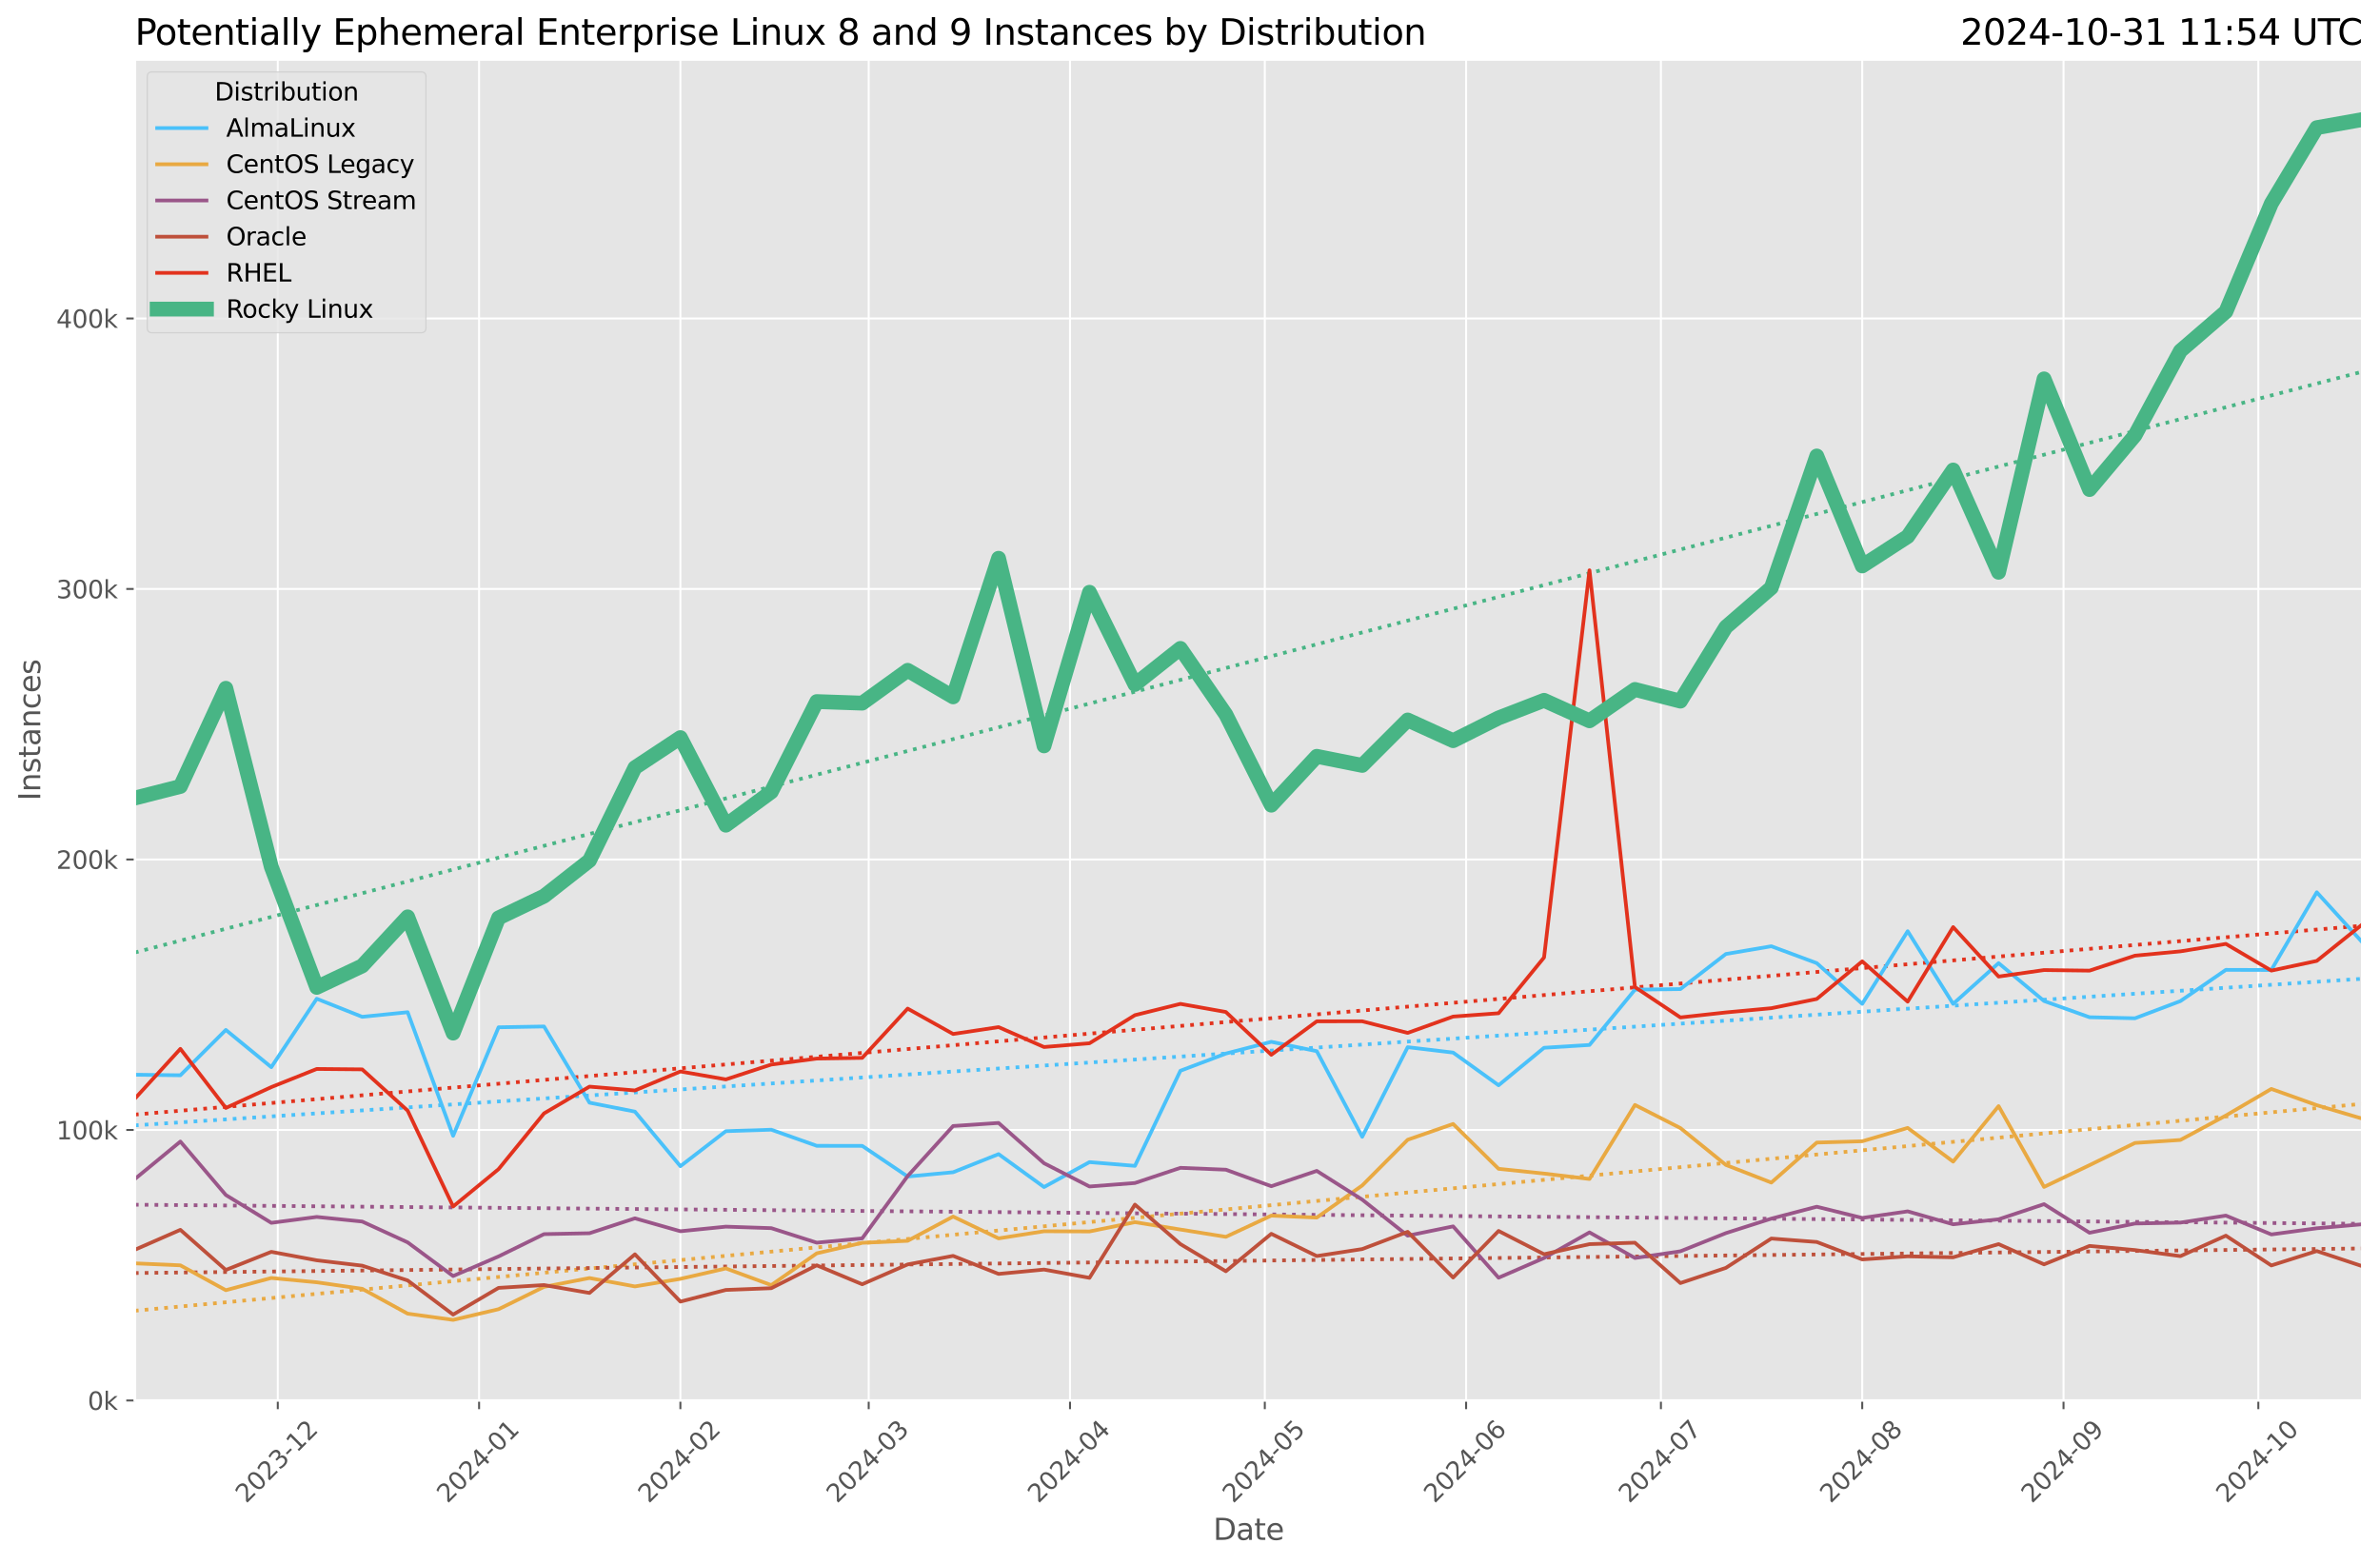 <?xml version="1.0" encoding="utf-8" standalone="no"?>
<!DOCTYPE svg PUBLIC "-//W3C//DTD SVG 1.1//EN"
  "http://www.w3.org/Graphics/SVG/1.1/DTD/svg11.dtd">
<svg xmlns:xlink="http://www.w3.org/1999/xlink" width="964.736pt" height="633.944pt" viewBox="0 0 964.736 633.944" xmlns="http://www.w3.org/2000/svg" version="1.1">
 <defs>
  <style type="text/css">*{stroke-linejoin: round; stroke-linecap: butt}</style>
 </defs>
 <g id="figure_1">
  <g id="patch_1">
   <path d="M 0 633.944 
L 964.736 633.944 
L 964.736 0 
L 0 0 
z
" style="fill: #ffffff"/>
  </g>
  <g id="axes_1">
   <g id="patch_2">
    <path d="M 54.692 567.742 
L 957.536 567.742 
L 957.536 24.142 
L 54.692 24.142 
z
" style="fill: #e5e5e5"/>
   </g>
   <g id="matplotlib.axis_1">
    <g id="xtick_1">
     <g id="line2d_1">
      <path d="M 112.6 567.742 
L 112.6 24.142 
" clip-path="url(#p1aff0ac4f8)" style="fill: none; stroke: #ffffff; stroke-width: 0.8; stroke-linecap: square"/>
     </g>
     <g id="line2d_2">
      <defs>
       <path id="ma8a6c0fd4e" d="M 0 0 
L 0 3.5 
" style="stroke: #555555; stroke-width: 0.8"/>
      </defs>
      <g>
       <use xlink:href="#ma8a6c0fd4e" x="112.6" y="567.742" style="fill: #555555; stroke: #555555; stroke-width: 0.8"/>
      </g>
     </g>
     <g id="text_1">
      <!-- 2023-12 -->
      <g style="fill: #555555" transform="translate(99.779 609.66)rotate(-45)scale(0.1 -0.1)">
       <defs>
        <path id="DejaVuSans-32" d="M 1228 531 
L 3431 531 
L 3431 0 
L 469 0 
L 469 531 
Q 828 903 1448 1529 
Q 2069 2156 2228 2338 
Q 2531 2678 2651 2914 
Q 2772 3150 2772 3378 
Q 2772 3750 2511 3984 
Q 2250 4219 1831 4219 
Q 1534 4219 1204 4116 
Q 875 4013 500 3803 
L 500 4441 
Q 881 4594 1212 4672 
Q 1544 4750 1819 4750 
Q 2544 4750 2975 4387 
Q 3406 4025 3406 3419 
Q 3406 3131 3298 2873 
Q 3191 2616 2906 2266 
Q 2828 2175 2409 1742 
Q 1991 1309 1228 531 
z
" transform="scale(0.016)"/>
        <path id="DejaVuSans-30" d="M 2034 4250 
Q 1547 4250 1301 3770 
Q 1056 3291 1056 2328 
Q 1056 1369 1301 889 
Q 1547 409 2034 409 
Q 2525 409 2770 889 
Q 3016 1369 3016 2328 
Q 3016 3291 2770 3770 
Q 2525 4250 2034 4250 
z
M 2034 4750 
Q 2819 4750 3233 4129 
Q 3647 3509 3647 2328 
Q 3647 1150 3233 529 
Q 2819 -91 2034 -91 
Q 1250 -91 836 529 
Q 422 1150 422 2328 
Q 422 3509 836 4129 
Q 1250 4750 2034 4750 
z
" transform="scale(0.016)"/>
        <path id="DejaVuSans-33" d="M 2597 2516 
Q 3050 2419 3304 2112 
Q 3559 1806 3559 1356 
Q 3559 666 3084 287 
Q 2609 -91 1734 -91 
Q 1441 -91 1130 -33 
Q 819 25 488 141 
L 488 750 
Q 750 597 1062 519 
Q 1375 441 1716 441 
Q 2309 441 2620 675 
Q 2931 909 2931 1356 
Q 2931 1769 2642 2001 
Q 2353 2234 1838 2234 
L 1294 2234 
L 1294 2753 
L 1863 2753 
Q 2328 2753 2575 2939 
Q 2822 3125 2822 3475 
Q 2822 3834 2567 4026 
Q 2313 4219 1838 4219 
Q 1578 4219 1281 4162 
Q 984 4106 628 3988 
L 628 4550 
Q 988 4650 1302 4700 
Q 1616 4750 1894 4750 
Q 2613 4750 3031 4423 
Q 3450 4097 3450 3541 
Q 3450 3153 3228 2886 
Q 3006 2619 2597 2516 
z
" transform="scale(0.016)"/>
        <path id="DejaVuSans-2d" d="M 313 2009 
L 1997 2009 
L 1997 1497 
L 313 1497 
L 313 2009 
z
" transform="scale(0.016)"/>
        <path id="DejaVuSans-31" d="M 794 531 
L 1825 531 
L 1825 4091 
L 703 3866 
L 703 4441 
L 1819 4666 
L 2450 4666 
L 2450 531 
L 3481 531 
L 3481 0 
L 794 0 
L 794 531 
z
" transform="scale(0.016)"/>
       </defs>
       <use xlink:href="#DejaVuSans-32"/>
       <use xlink:href="#DejaVuSans-30" x="63.623"/>
       <use xlink:href="#DejaVuSans-32" x="127.246"/>
       <use xlink:href="#DejaVuSans-33" x="190.869"/>
       <use xlink:href="#DejaVuSans-2d" x="254.492"/>
       <use xlink:href="#DejaVuSans-31" x="290.576"/>
       <use xlink:href="#DejaVuSans-32" x="354.199"/>
      </g>
     </g>
    </g>
    <g id="xtick_2">
     <g id="line2d_3">
      <path d="M 194.198 567.742 
L 194.198 24.142 
" clip-path="url(#p1aff0ac4f8)" style="fill: none; stroke: #ffffff; stroke-width: 0.8; stroke-linecap: square"/>
     </g>
     <g id="line2d_4">
      <g>
       <use xlink:href="#ma8a6c0fd4e" x="194.198" y="567.742" style="fill: #555555; stroke: #555555; stroke-width: 0.8"/>
      </g>
     </g>
     <g id="text_2">
      <!-- 2024-01 -->
      <g style="fill: #555555" transform="translate(181.377 609.66)rotate(-45)scale(0.1 -0.1)">
       <defs>
        <path id="DejaVuSans-34" d="M 2419 4116 
L 825 1625 
L 2419 1625 
L 2419 4116 
z
M 2253 4666 
L 3047 4666 
L 3047 1625 
L 3713 1625 
L 3713 1100 
L 3047 1100 
L 3047 0 
L 2419 0 
L 2419 1100 
L 313 1100 
L 313 1709 
L 2253 4666 
z
" transform="scale(0.016)"/>
       </defs>
       <use xlink:href="#DejaVuSans-32"/>
       <use xlink:href="#DejaVuSans-30" x="63.623"/>
       <use xlink:href="#DejaVuSans-32" x="127.246"/>
       <use xlink:href="#DejaVuSans-34" x="190.869"/>
       <use xlink:href="#DejaVuSans-2d" x="254.492"/>
       <use xlink:href="#DejaVuSans-30" x="290.576"/>
       <use xlink:href="#DejaVuSans-31" x="354.199"/>
      </g>
     </g>
    </g>
    <g id="xtick_3">
     <g id="line2d_5">
      <path d="M 275.797 567.742 
L 275.797 24.142 
" clip-path="url(#p1aff0ac4f8)" style="fill: none; stroke: #ffffff; stroke-width: 0.8; stroke-linecap: square"/>
     </g>
     <g id="line2d_6">
      <g>
       <use xlink:href="#ma8a6c0fd4e" x="275.797" y="567.742" style="fill: #555555; stroke: #555555; stroke-width: 0.8"/>
      </g>
     </g>
     <g id="text_3">
      <!-- 2024-02 -->
      <g style="fill: #555555" transform="translate(262.975 609.66)rotate(-45)scale(0.1 -0.1)">
       <use xlink:href="#DejaVuSans-32"/>
       <use xlink:href="#DejaVuSans-30" x="63.623"/>
       <use xlink:href="#DejaVuSans-32" x="127.246"/>
       <use xlink:href="#DejaVuSans-34" x="190.869"/>
       <use xlink:href="#DejaVuSans-2d" x="254.492"/>
       <use xlink:href="#DejaVuSans-30" x="290.576"/>
       <use xlink:href="#DejaVuSans-32" x="354.199"/>
      </g>
     </g>
    </g>
    <g id="xtick_4">
     <g id="line2d_7">
      <path d="M 352.13 567.742 
L 352.13 24.142 
" clip-path="url(#p1aff0ac4f8)" style="fill: none; stroke: #ffffff; stroke-width: 0.8; stroke-linecap: square"/>
     </g>
     <g id="line2d_8">
      <g>
       <use xlink:href="#ma8a6c0fd4e" x="352.13" y="567.742" style="fill: #555555; stroke: #555555; stroke-width: 0.8"/>
      </g>
     </g>
     <g id="text_4">
      <!-- 2024-03 -->
      <g style="fill: #555555" transform="translate(339.309 609.66)rotate(-45)scale(0.1 -0.1)">
       <use xlink:href="#DejaVuSans-32"/>
       <use xlink:href="#DejaVuSans-30" x="63.623"/>
       <use xlink:href="#DejaVuSans-32" x="127.246"/>
       <use xlink:href="#DejaVuSans-34" x="190.869"/>
       <use xlink:href="#DejaVuSans-2d" x="254.492"/>
       <use xlink:href="#DejaVuSans-30" x="290.576"/>
       <use xlink:href="#DejaVuSans-33" x="354.199"/>
      </g>
     </g>
    </g>
    <g id="xtick_5">
     <g id="line2d_9">
      <path d="M 433.728 567.742 
L 433.728 24.142 
" clip-path="url(#p1aff0ac4f8)" style="fill: none; stroke: #ffffff; stroke-width: 0.8; stroke-linecap: square"/>
     </g>
     <g id="line2d_10">
      <g>
       <use xlink:href="#ma8a6c0fd4e" x="433.728" y="567.742" style="fill: #555555; stroke: #555555; stroke-width: 0.8"/>
      </g>
     </g>
     <g id="text_5">
      <!-- 2024-04 -->
      <g style="fill: #555555" transform="translate(420.907 609.66)rotate(-45)scale(0.1 -0.1)">
       <use xlink:href="#DejaVuSans-32"/>
       <use xlink:href="#DejaVuSans-30" x="63.623"/>
       <use xlink:href="#DejaVuSans-32" x="127.246"/>
       <use xlink:href="#DejaVuSans-34" x="190.869"/>
       <use xlink:href="#DejaVuSans-2d" x="254.492"/>
       <use xlink:href="#DejaVuSans-30" x="290.576"/>
       <use xlink:href="#DejaVuSans-34" x="354.199"/>
      </g>
     </g>
    </g>
    <g id="xtick_6">
     <g id="line2d_11">
      <path d="M 512.694 567.742 
L 512.694 24.142 
" clip-path="url(#p1aff0ac4f8)" style="fill: none; stroke: #ffffff; stroke-width: 0.8; stroke-linecap: square"/>
     </g>
     <g id="line2d_12">
      <g>
       <use xlink:href="#ma8a6c0fd4e" x="512.694" y="567.742" style="fill: #555555; stroke: #555555; stroke-width: 0.8"/>
      </g>
     </g>
     <g id="text_6">
      <!-- 2024-05 -->
      <g style="fill: #555555" transform="translate(499.873 609.66)rotate(-45)scale(0.1 -0.1)">
       <defs>
        <path id="DejaVuSans-35" d="M 691 4666 
L 3169 4666 
L 3169 4134 
L 1269 4134 
L 1269 2991 
Q 1406 3038 1543 3061 
Q 1681 3084 1819 3084 
Q 2600 3084 3056 2656 
Q 3513 2228 3513 1497 
Q 3513 744 3044 326 
Q 2575 -91 1722 -91 
Q 1428 -91 1123 -41 
Q 819 9 494 109 
L 494 744 
Q 775 591 1075 516 
Q 1375 441 1709 441 
Q 2250 441 2565 725 
Q 2881 1009 2881 1497 
Q 2881 1984 2565 2268 
Q 2250 2553 1709 2553 
Q 1456 2553 1204 2497 
Q 953 2441 691 2322 
L 691 4666 
z
" transform="scale(0.016)"/>
       </defs>
       <use xlink:href="#DejaVuSans-32"/>
       <use xlink:href="#DejaVuSans-30" x="63.623"/>
       <use xlink:href="#DejaVuSans-32" x="127.246"/>
       <use xlink:href="#DejaVuSans-34" x="190.869"/>
       <use xlink:href="#DejaVuSans-2d" x="254.492"/>
       <use xlink:href="#DejaVuSans-30" x="290.576"/>
       <use xlink:href="#DejaVuSans-35" x="354.199"/>
      </g>
     </g>
    </g>
    <g id="xtick_7">
     <g id="line2d_13">
      <path d="M 594.293 567.742 
L 594.293 24.142 
" clip-path="url(#p1aff0ac4f8)" style="fill: none; stroke: #ffffff; stroke-width: 0.8; stroke-linecap: square"/>
     </g>
     <g id="line2d_14">
      <g>
       <use xlink:href="#ma8a6c0fd4e" x="594.293" y="567.742" style="fill: #555555; stroke: #555555; stroke-width: 0.8"/>
      </g>
     </g>
     <g id="text_7">
      <!-- 2024-06 -->
      <g style="fill: #555555" transform="translate(581.471 609.66)rotate(-45)scale(0.1 -0.1)">
       <defs>
        <path id="DejaVuSans-36" d="M 2113 2584 
Q 1688 2584 1439 2293 
Q 1191 2003 1191 1497 
Q 1191 994 1439 701 
Q 1688 409 2113 409 
Q 2538 409 2786 701 
Q 3034 994 3034 1497 
Q 3034 2003 2786 2293 
Q 2538 2584 2113 2584 
z
M 3366 4563 
L 3366 3988 
Q 3128 4100 2886 4159 
Q 2644 4219 2406 4219 
Q 1781 4219 1451 3797 
Q 1122 3375 1075 2522 
Q 1259 2794 1537 2939 
Q 1816 3084 2150 3084 
Q 2853 3084 3261 2657 
Q 3669 2231 3669 1497 
Q 3669 778 3244 343 
Q 2819 -91 2113 -91 
Q 1303 -91 875 529 
Q 447 1150 447 2328 
Q 447 3434 972 4092 
Q 1497 4750 2381 4750 
Q 2619 4750 2861 4703 
Q 3103 4656 3366 4563 
z
" transform="scale(0.016)"/>
       </defs>
       <use xlink:href="#DejaVuSans-32"/>
       <use xlink:href="#DejaVuSans-30" x="63.623"/>
       <use xlink:href="#DejaVuSans-32" x="127.246"/>
       <use xlink:href="#DejaVuSans-34" x="190.869"/>
       <use xlink:href="#DejaVuSans-2d" x="254.492"/>
       <use xlink:href="#DejaVuSans-30" x="290.576"/>
       <use xlink:href="#DejaVuSans-36" x="354.199"/>
      </g>
     </g>
    </g>
    <g id="xtick_8">
     <g id="line2d_15">
      <path d="M 673.258 567.742 
L 673.258 24.142 
" clip-path="url(#p1aff0ac4f8)" style="fill: none; stroke: #ffffff; stroke-width: 0.8; stroke-linecap: square"/>
     </g>
     <g id="line2d_16">
      <g>
       <use xlink:href="#ma8a6c0fd4e" x="673.258" y="567.742" style="fill: #555555; stroke: #555555; stroke-width: 0.8"/>
      </g>
     </g>
     <g id="text_8">
      <!-- 2024-07 -->
      <g style="fill: #555555" transform="translate(660.437 609.66)rotate(-45)scale(0.1 -0.1)">
       <defs>
        <path id="DejaVuSans-37" d="M 525 4666 
L 3525 4666 
L 3525 4397 
L 1831 0 
L 1172 0 
L 2766 4134 
L 525 4134 
L 525 4666 
z
" transform="scale(0.016)"/>
       </defs>
       <use xlink:href="#DejaVuSans-32"/>
       <use xlink:href="#DejaVuSans-30" x="63.623"/>
       <use xlink:href="#DejaVuSans-32" x="127.246"/>
       <use xlink:href="#DejaVuSans-34" x="190.869"/>
       <use xlink:href="#DejaVuSans-2d" x="254.492"/>
       <use xlink:href="#DejaVuSans-30" x="290.576"/>
       <use xlink:href="#DejaVuSans-37" x="354.199"/>
      </g>
     </g>
    </g>
    <g id="xtick_9">
     <g id="line2d_17">
      <path d="M 754.857 567.742 
L 754.857 24.142 
" clip-path="url(#p1aff0ac4f8)" style="fill: none; stroke: #ffffff; stroke-width: 0.8; stroke-linecap: square"/>
     </g>
     <g id="line2d_18">
      <g>
       <use xlink:href="#ma8a6c0fd4e" x="754.857" y="567.742" style="fill: #555555; stroke: #555555; stroke-width: 0.8"/>
      </g>
     </g>
     <g id="text_9">
      <!-- 2024-08 -->
      <g style="fill: #555555" transform="translate(742.035 609.66)rotate(-45)scale(0.1 -0.1)">
       <defs>
        <path id="DejaVuSans-38" d="M 2034 2216 
Q 1584 2216 1326 1975 
Q 1069 1734 1069 1313 
Q 1069 891 1326 650 
Q 1584 409 2034 409 
Q 2484 409 2743 651 
Q 3003 894 3003 1313 
Q 3003 1734 2745 1975 
Q 2488 2216 2034 2216 
z
M 1403 2484 
Q 997 2584 770 2862 
Q 544 3141 544 3541 
Q 544 4100 942 4425 
Q 1341 4750 2034 4750 
Q 2731 4750 3128 4425 
Q 3525 4100 3525 3541 
Q 3525 3141 3298 2862 
Q 3072 2584 2669 2484 
Q 3125 2378 3379 2068 
Q 3634 1759 3634 1313 
Q 3634 634 3220 271 
Q 2806 -91 2034 -91 
Q 1263 -91 848 271 
Q 434 634 434 1313 
Q 434 1759 690 2068 
Q 947 2378 1403 2484 
z
M 1172 3481 
Q 1172 3119 1398 2916 
Q 1625 2713 2034 2713 
Q 2441 2713 2670 2916 
Q 2900 3119 2900 3481 
Q 2900 3844 2670 4047 
Q 2441 4250 2034 4250 
Q 1625 4250 1398 4047 
Q 1172 3844 1172 3481 
z
" transform="scale(0.016)"/>
       </defs>
       <use xlink:href="#DejaVuSans-32"/>
       <use xlink:href="#DejaVuSans-30" x="63.623"/>
       <use xlink:href="#DejaVuSans-32" x="127.246"/>
       <use xlink:href="#DejaVuSans-34" x="190.869"/>
       <use xlink:href="#DejaVuSans-2d" x="254.492"/>
       <use xlink:href="#DejaVuSans-30" x="290.576"/>
       <use xlink:href="#DejaVuSans-38" x="354.199"/>
      </g>
     </g>
    </g>
    <g id="xtick_10">
     <g id="line2d_19">
      <path d="M 836.455 567.742 
L 836.455 24.142 
" clip-path="url(#p1aff0ac4f8)" style="fill: none; stroke: #ffffff; stroke-width: 0.8; stroke-linecap: square"/>
     </g>
     <g id="line2d_20">
      <g>
       <use xlink:href="#ma8a6c0fd4e" x="836.455" y="567.742" style="fill: #555555; stroke: #555555; stroke-width: 0.8"/>
      </g>
     </g>
     <g id="text_10">
      <!-- 2024-09 -->
      <g style="fill: #555555" transform="translate(823.633 609.66)rotate(-45)scale(0.1 -0.1)">
       <defs>
        <path id="DejaVuSans-39" d="M 703 97 
L 703 672 
Q 941 559 1184 500 
Q 1428 441 1663 441 
Q 2288 441 2617 861 
Q 2947 1281 2994 2138 
Q 2813 1869 2534 1725 
Q 2256 1581 1919 1581 
Q 1219 1581 811 2004 
Q 403 2428 403 3163 
Q 403 3881 828 4315 
Q 1253 4750 1959 4750 
Q 2769 4750 3195 4129 
Q 3622 3509 3622 2328 
Q 3622 1225 3098 567 
Q 2575 -91 1691 -91 
Q 1453 -91 1209 -44 
Q 966 3 703 97 
z
M 1959 2075 
Q 2384 2075 2632 2365 
Q 2881 2656 2881 3163 
Q 2881 3666 2632 3958 
Q 2384 4250 1959 4250 
Q 1534 4250 1286 3958 
Q 1038 3666 1038 3163 
Q 1038 2656 1286 2365 
Q 1534 2075 1959 2075 
z
" transform="scale(0.016)"/>
       </defs>
       <use xlink:href="#DejaVuSans-32"/>
       <use xlink:href="#DejaVuSans-30" x="63.623"/>
       <use xlink:href="#DejaVuSans-32" x="127.246"/>
       <use xlink:href="#DejaVuSans-34" x="190.869"/>
       <use xlink:href="#DejaVuSans-2d" x="254.492"/>
       <use xlink:href="#DejaVuSans-30" x="290.576"/>
       <use xlink:href="#DejaVuSans-39" x="354.199"/>
      </g>
     </g>
    </g>
    <g id="xtick_11">
     <g id="line2d_21">
      <path d="M 915.421 567.742 
L 915.421 24.142 
" clip-path="url(#p1aff0ac4f8)" style="fill: none; stroke: #ffffff; stroke-width: 0.8; stroke-linecap: square"/>
     </g>
     <g id="line2d_22">
      <g>
       <use xlink:href="#ma8a6c0fd4e" x="915.421" y="567.742" style="fill: #555555; stroke: #555555; stroke-width: 0.8"/>
      </g>
     </g>
     <g id="text_11">
      <!-- 2024-10 -->
      <g style="fill: #555555" transform="translate(902.599 609.66)rotate(-45)scale(0.1 -0.1)">
       <use xlink:href="#DejaVuSans-32"/>
       <use xlink:href="#DejaVuSans-30" x="63.623"/>
       <use xlink:href="#DejaVuSans-32" x="127.246"/>
       <use xlink:href="#DejaVuSans-34" x="190.869"/>
       <use xlink:href="#DejaVuSans-2d" x="254.492"/>
       <use xlink:href="#DejaVuSans-31" x="290.576"/>
       <use xlink:href="#DejaVuSans-30" x="354.199"/>
      </g>
     </g>
    </g>
    <g id="text_12">
     <!-- Date -->
     <g style="fill: #555555" transform="translate(491.773 624.248)scale(0.12 -0.12)">
      <defs>
       <path id="DejaVuSans-44" d="M 1259 4147 
L 1259 519 
L 2022 519 
Q 2988 519 3436 956 
Q 3884 1394 3884 2338 
Q 3884 3275 3436 3711 
Q 2988 4147 2022 4147 
L 1259 4147 
z
M 628 4666 
L 1925 4666 
Q 3281 4666 3915 4102 
Q 4550 3538 4550 2338 
Q 4550 1131 3912 565 
Q 3275 0 1925 0 
L 628 0 
L 628 4666 
z
" transform="scale(0.016)"/>
       <path id="DejaVuSans-61" d="M 2194 1759 
Q 1497 1759 1228 1600 
Q 959 1441 959 1056 
Q 959 750 1161 570 
Q 1363 391 1709 391 
Q 2188 391 2477 730 
Q 2766 1069 2766 1631 
L 2766 1759 
L 2194 1759 
z
M 3341 1997 
L 3341 0 
L 2766 0 
L 2766 531 
Q 2569 213 2275 61 
Q 1981 -91 1556 -91 
Q 1019 -91 701 211 
Q 384 513 384 1019 
Q 384 1609 779 1909 
Q 1175 2209 1959 2209 
L 2766 2209 
L 2766 2266 
Q 2766 2663 2505 2880 
Q 2244 3097 1772 3097 
Q 1472 3097 1187 3025 
Q 903 2953 641 2809 
L 641 3341 
Q 956 3463 1253 3523 
Q 1550 3584 1831 3584 
Q 2591 3584 2966 3190 
Q 3341 2797 3341 1997 
z
" transform="scale(0.016)"/>
       <path id="DejaVuSans-74" d="M 1172 4494 
L 1172 3500 
L 2356 3500 
L 2356 3053 
L 1172 3053 
L 1172 1153 
Q 1172 725 1289 603 
Q 1406 481 1766 481 
L 2356 481 
L 2356 0 
L 1766 0 
Q 1100 0 847 248 
Q 594 497 594 1153 
L 594 3053 
L 172 3053 
L 172 3500 
L 594 3500 
L 594 4494 
L 1172 4494 
z
" transform="scale(0.016)"/>
       <path id="DejaVuSans-65" d="M 3597 1894 
L 3597 1613 
L 953 1613 
Q 991 1019 1311 708 
Q 1631 397 2203 397 
Q 2534 397 2845 478 
Q 3156 559 3463 722 
L 3463 178 
Q 3153 47 2828 -22 
Q 2503 -91 2169 -91 
Q 1331 -91 842 396 
Q 353 884 353 1716 
Q 353 2575 817 3079 
Q 1281 3584 2069 3584 
Q 2775 3584 3186 3129 
Q 3597 2675 3597 1894 
z
M 3022 2063 
Q 3016 2534 2758 2815 
Q 2500 3097 2075 3097 
Q 1594 3097 1305 2825 
Q 1016 2553 972 2059 
L 3022 2063 
z
" transform="scale(0.016)"/>
      </defs>
      <use xlink:href="#DejaVuSans-44"/>
      <use xlink:href="#DejaVuSans-61" x="77.002"/>
      <use xlink:href="#DejaVuSans-74" x="138.281"/>
      <use xlink:href="#DejaVuSans-65" x="177.49"/>
     </g>
    </g>
   </g>
   <g id="matplotlib.axis_2">
    <g id="ytick_1">
     <g id="line2d_23">
      <path d="M 54.692 567.742 
L 957.536 567.742 
" clip-path="url(#p1aff0ac4f8)" style="fill: none; stroke: #ffffff; stroke-width: 0.8; stroke-linecap: square"/>
     </g>
     <g id="line2d_24">
      <defs>
       <path id="mda8b1bc4e7" d="M 0 0 
L -3.5 0 
" style="stroke: #555555; stroke-width: 0.8"/>
      </defs>
      <g>
       <use xlink:href="#mda8b1bc4e7" x="54.692" y="567.742" style="fill: #555555; stroke: #555555; stroke-width: 0.8"/>
      </g>
     </g>
     <g id="text_13">
      <!-- 0k -->
      <g style="fill: #555555" transform="translate(35.539 571.541)scale(0.1 -0.1)">
       <defs>
        <path id="DejaVuSans-6b" d="M 581 4863 
L 1159 4863 
L 1159 1991 
L 2875 3500 
L 3609 3500 
L 1753 1863 
L 3688 0 
L 2938 0 
L 1159 1709 
L 1159 0 
L 581 0 
L 581 4863 
z
" transform="scale(0.016)"/>
       </defs>
       <use xlink:href="#DejaVuSans-30"/>
       <use xlink:href="#DejaVuSans-6b" x="63.623"/>
      </g>
     </g>
    </g>
    <g id="ytick_2">
     <g id="line2d_25">
      <path d="M 54.692 458.081 
L 957.536 458.081 
" clip-path="url(#p1aff0ac4f8)" style="fill: none; stroke: #ffffff; stroke-width: 0.8; stroke-linecap: square"/>
     </g>
     <g id="line2d_26">
      <g>
       <use xlink:href="#mda8b1bc4e7" x="54.692" y="458.081" style="fill: #555555; stroke: #555555; stroke-width: 0.8"/>
      </g>
     </g>
     <g id="text_14">
      <!-- 100k -->
      <g style="fill: #555555" transform="translate(22.814 461.88)scale(0.1 -0.1)">
       <use xlink:href="#DejaVuSans-31"/>
       <use xlink:href="#DejaVuSans-30" x="63.623"/>
       <use xlink:href="#DejaVuSans-30" x="127.246"/>
       <use xlink:href="#DejaVuSans-6b" x="190.869"/>
      </g>
     </g>
    </g>
    <g id="ytick_3">
     <g id="line2d_27">
      <path d="M 54.692 348.42 
L 957.536 348.42 
" clip-path="url(#p1aff0ac4f8)" style="fill: none; stroke: #ffffff; stroke-width: 0.8; stroke-linecap: square"/>
     </g>
     <g id="line2d_28">
      <g>
       <use xlink:href="#mda8b1bc4e7" x="54.692" y="348.42" style="fill: #555555; stroke: #555555; stroke-width: 0.8"/>
      </g>
     </g>
     <g id="text_15">
      <!-- 200k -->
      <g style="fill: #555555" transform="translate(22.814 352.219)scale(0.1 -0.1)">
       <use xlink:href="#DejaVuSans-32"/>
       <use xlink:href="#DejaVuSans-30" x="63.623"/>
       <use xlink:href="#DejaVuSans-30" x="127.246"/>
       <use xlink:href="#DejaVuSans-6b" x="190.869"/>
      </g>
     </g>
    </g>
    <g id="ytick_4">
     <g id="line2d_29">
      <path d="M 54.692 238.759 
L 957.536 238.759 
" clip-path="url(#p1aff0ac4f8)" style="fill: none; stroke: #ffffff; stroke-width: 0.8; stroke-linecap: square"/>
     </g>
     <g id="line2d_30">
      <g>
       <use xlink:href="#mda8b1bc4e7" x="54.692" y="238.759" style="fill: #555555; stroke: #555555; stroke-width: 0.8"/>
      </g>
     </g>
     <g id="text_16">
      <!-- 300k -->
      <g style="fill: #555555" transform="translate(22.814 242.559)scale(0.1 -0.1)">
       <use xlink:href="#DejaVuSans-33"/>
       <use xlink:href="#DejaVuSans-30" x="63.623"/>
       <use xlink:href="#DejaVuSans-30" x="127.246"/>
       <use xlink:href="#DejaVuSans-6b" x="190.869"/>
      </g>
     </g>
    </g>
    <g id="ytick_5">
     <g id="line2d_31">
      <path d="M 54.692 129.099 
L 957.536 129.099 
" clip-path="url(#p1aff0ac4f8)" style="fill: none; stroke: #ffffff; stroke-width: 0.8; stroke-linecap: square"/>
     </g>
     <g id="line2d_32">
      <g>
       <use xlink:href="#mda8b1bc4e7" x="54.692" y="129.099" style="fill: #555555; stroke: #555555; stroke-width: 0.8"/>
      </g>
     </g>
     <g id="text_17">
      <!-- 400k -->
      <g style="fill: #555555" transform="translate(22.814 132.898)scale(0.1 -0.1)">
       <use xlink:href="#DejaVuSans-34"/>
       <use xlink:href="#DejaVuSans-30" x="63.623"/>
       <use xlink:href="#DejaVuSans-30" x="127.246"/>
       <use xlink:href="#DejaVuSans-6b" x="190.869"/>
      </g>
     </g>
    </g>
    <g id="text_18">
     <!-- Instances -->
     <g style="fill: #555555" transform="translate(16.318 324.588)rotate(-90)scale(0.12 -0.12)">
      <defs>
       <path id="DejaVuSans-49" d="M 628 4666 
L 1259 4666 
L 1259 0 
L 628 0 
L 628 4666 
z
" transform="scale(0.016)"/>
       <path id="DejaVuSans-6e" d="M 3513 2113 
L 3513 0 
L 2938 0 
L 2938 2094 
Q 2938 2591 2744 2837 
Q 2550 3084 2163 3084 
Q 1697 3084 1428 2787 
Q 1159 2491 1159 1978 
L 1159 0 
L 581 0 
L 581 3500 
L 1159 3500 
L 1159 2956 
Q 1366 3272 1645 3428 
Q 1925 3584 2291 3584 
Q 2894 3584 3203 3211 
Q 3513 2838 3513 2113 
z
" transform="scale(0.016)"/>
       <path id="DejaVuSans-73" d="M 2834 3397 
L 2834 2853 
Q 2591 2978 2328 3040 
Q 2066 3103 1784 3103 
Q 1356 3103 1142 2972 
Q 928 2841 928 2578 
Q 928 2378 1081 2264 
Q 1234 2150 1697 2047 
L 1894 2003 
Q 2506 1872 2764 1633 
Q 3022 1394 3022 966 
Q 3022 478 2636 193 
Q 2250 -91 1575 -91 
Q 1294 -91 989 -36 
Q 684 19 347 128 
L 347 722 
Q 666 556 975 473 
Q 1284 391 1588 391 
Q 1994 391 2212 530 
Q 2431 669 2431 922 
Q 2431 1156 2273 1281 
Q 2116 1406 1581 1522 
L 1381 1569 
Q 847 1681 609 1914 
Q 372 2147 372 2553 
Q 372 3047 722 3315 
Q 1072 3584 1716 3584 
Q 2034 3584 2315 3537 
Q 2597 3491 2834 3397 
z
" transform="scale(0.016)"/>
       <path id="DejaVuSans-63" d="M 3122 3366 
L 3122 2828 
Q 2878 2963 2633 3030 
Q 2388 3097 2138 3097 
Q 1578 3097 1268 2742 
Q 959 2388 959 1747 
Q 959 1106 1268 751 
Q 1578 397 2138 397 
Q 2388 397 2633 464 
Q 2878 531 3122 666 
L 3122 134 
Q 2881 22 2623 -34 
Q 2366 -91 2075 -91 
Q 1284 -91 818 406 
Q 353 903 353 1747 
Q 353 2603 823 3093 
Q 1294 3584 2113 3584 
Q 2378 3584 2631 3529 
Q 2884 3475 3122 3366 
z
" transform="scale(0.016)"/>
      </defs>
      <use xlink:href="#DejaVuSans-49"/>
      <use xlink:href="#DejaVuSans-6e" x="29.492"/>
      <use xlink:href="#DejaVuSans-73" x="92.871"/>
      <use xlink:href="#DejaVuSans-74" x="144.971"/>
      <use xlink:href="#DejaVuSans-61" x="184.18"/>
      <use xlink:href="#DejaVuSans-6e" x="245.459"/>
      <use xlink:href="#DejaVuSans-63" x="308.838"/>
      <use xlink:href="#DejaVuSans-65" x="363.818"/>
      <use xlink:href="#DejaVuSans-73" x="425.342"/>
     </g>
    </g>
   </g>
   <g id="line2d_33">
    <path d="M 54.692 456.202 
L 63.812 455.601 
L 72.931 455.001 
L 82.051 454.401 
L 91.17 453.801 
L 100.29 453.201 
L 109.41 452.601 
L 118.529 452.001 
L 127.649 451.4 
L 136.769 450.8 
L 145.888 450.2 
L 155.008 449.6 
L 164.128 449 
L 173.247 448.4 
L 182.367 447.799 
L 191.486 447.199 
L 200.606 446.599 
L 209.726 445.999 
L 218.845 445.399 
L 227.965 444.799 
L 237.085 444.199 
L 246.204 443.598 
L 255.324 442.998 
L 264.444 442.398 
L 273.563 441.798 
L 282.683 441.198 
L 291.802 440.598 
L 300.922 439.997 
L 310.042 439.397 
L 319.161 438.797 
L 328.281 438.197 
L 337.401 437.597 
L 346.52 436.997 
L 355.64 436.396 
L 364.76 435.796 
L 373.879 435.196 
L 382.999 434.596 
L 392.118 433.996 
L 401.238 433.396 
L 410.358 432.796 
L 419.477 432.195 
L 428.597 431.595 
L 437.717 430.995 
L 446.836 430.395 
L 455.956 429.795 
L 465.076 429.195 
L 474.195 428.594 
L 483.315 427.994 
L 492.434 427.394 
L 501.554 426.794 
L 510.674 426.194 
L 519.793 425.594 
L 528.913 424.993 
L 538.033 424.393 
L 547.152 423.793 
L 556.272 423.193 
L 565.392 422.593 
L 574.511 421.993 
L 583.631 421.393 
L 592.75 420.792 
L 601.87 420.192 
L 610.99 419.592 
L 620.109 418.992 
L 629.229 418.392 
L 638.349 417.792 
L 647.468 417.191 
L 656.588 416.591 
L 665.708 415.991 
L 674.827 415.391 
L 683.947 414.791 
L 693.066 414.191 
L 702.186 413.59 
L 711.306 412.99 
L 720.425 412.39 
L 729.545 411.79 
L 738.665 411.19 
L 747.784 410.59 
L 756.904 409.99 
L 766.024 409.389 
L 775.143 408.789 
L 784.263 408.189 
L 793.382 407.589 
L 802.502 406.989 
L 811.622 406.389 
L 820.741 405.788 
L 829.861 405.188 
L 838.981 404.588 
L 848.1 403.988 
L 857.22 403.388 
L 866.34 402.788 
L 875.459 402.187 
L 884.579 401.587 
L 893.698 400.987 
L 902.818 400.387 
L 911.938 399.787 
L 921.057 399.187 
L 930.177 398.587 
L 939.297 397.986 
L 948.416 397.386 
L 957.536 396.786 
" clip-path="url(#p1aff0ac4f8)" style="fill: none; stroke-dasharray: 1.5,2.475; stroke-dashoffset: 0; stroke: #4ac1fa; stroke-width: 1.5"/>
   </g>
   <g id="line2d_34">
    <path d="M 54.692 531.349 
L 63.812 530.502 
L 72.931 529.655 
L 82.051 528.808 
L 91.17 527.961 
L 100.29 527.114 
L 109.41 526.267 
L 118.529 525.42 
L 127.649 524.573 
L 136.769 523.726 
L 145.888 522.879 
L 155.008 522.031 
L 164.128 521.184 
L 173.247 520.337 
L 182.367 519.49 
L 191.486 518.643 
L 200.606 517.796 
L 209.726 516.949 
L 218.845 516.102 
L 227.965 515.255 
L 237.085 514.408 
L 246.204 513.561 
L 255.324 512.714 
L 264.444 511.867 
L 273.563 511.02 
L 282.683 510.173 
L 291.802 509.326 
L 300.922 508.479 
L 310.042 507.632 
L 319.161 506.785 
L 328.281 505.938 
L 337.401 505.09 
L 346.52 504.243 
L 355.64 503.396 
L 364.76 502.549 
L 373.879 501.702 
L 382.999 500.855 
L 392.118 500.008 
L 401.238 499.161 
L 410.358 498.314 
L 419.477 497.467 
L 428.597 496.62 
L 437.717 495.773 
L 446.836 494.926 
L 455.956 494.079 
L 465.076 493.232 
L 474.195 492.385 
L 483.315 491.538 
L 492.434 490.691 
L 501.554 489.844 
L 510.674 488.997 
L 519.793 488.149 
L 528.913 487.302 
L 538.033 486.455 
L 547.152 485.608 
L 556.272 484.761 
L 565.392 483.914 
L 574.511 483.067 
L 583.631 482.22 
L 592.75 481.373 
L 601.87 480.526 
L 610.99 479.679 
L 620.109 478.832 
L 629.229 477.985 
L 638.349 477.138 
L 647.468 476.291 
L 656.588 475.444 
L 665.708 474.597 
L 674.827 473.75 
L 683.947 472.903 
L 693.066 472.056 
L 702.186 471.208 
L 711.306 470.361 
L 720.425 469.514 
L 729.545 468.667 
L 738.665 467.82 
L 747.784 466.973 
L 756.904 466.126 
L 766.024 465.279 
L 775.143 464.432 
L 784.263 463.585 
L 793.382 462.738 
L 802.502 461.891 
L 811.622 461.044 
L 820.741 460.197 
L 829.861 459.35 
L 838.981 458.503 
L 848.1 457.656 
L 857.22 456.809 
L 866.34 455.962 
L 875.459 455.115 
L 884.579 454.267 
L 893.698 453.42 
L 902.818 452.573 
L 911.938 451.726 
L 921.057 450.879 
L 930.177 450.032 
L 939.297 449.185 
L 948.416 448.338 
L 957.536 447.491 
" clip-path="url(#p1aff0ac4f8)" style="fill: none; stroke-dasharray: 1.5,2.475; stroke-dashoffset: 0; stroke: #e9a942; stroke-width: 1.5"/>
   </g>
   <g id="line2d_35">
    <path d="M 54.692 488.375 
L 63.812 488.453 
L 72.931 488.531 
L 82.051 488.609 
L 91.17 488.687 
L 100.29 488.766 
L 109.41 488.844 
L 118.529 488.922 
L 127.649 489 
L 136.769 489.078 
L 145.888 489.156 
L 155.008 489.235 
L 164.128 489.313 
L 173.247 489.391 
L 182.367 489.469 
L 191.486 489.547 
L 200.606 489.625 
L 209.726 489.704 
L 218.845 489.782 
L 227.965 489.86 
L 237.085 489.938 
L 246.204 490.016 
L 255.324 490.094 
L 264.444 490.172 
L 273.563 490.251 
L 282.683 490.329 
L 291.802 490.407 
L 300.922 490.485 
L 310.042 490.563 
L 319.161 490.641 
L 328.281 490.72 
L 337.401 490.798 
L 346.52 490.876 
L 355.64 490.954 
L 364.76 491.032 
L 373.879 491.11 
L 382.999 491.189 
L 392.118 491.267 
L 401.238 491.345 
L 410.358 491.423 
L 419.477 491.501 
L 428.597 491.579 
L 437.717 491.658 
L 446.836 491.736 
L 455.956 491.814 
L 465.076 491.892 
L 474.195 491.97 
L 483.315 492.048 
L 492.434 492.127 
L 501.554 492.205 
L 510.674 492.283 
L 519.793 492.361 
L 528.913 492.439 
L 538.033 492.517 
L 547.152 492.596 
L 556.272 492.674 
L 565.392 492.752 
L 574.511 492.83 
L 583.631 492.908 
L 592.75 492.986 
L 601.87 493.064 
L 610.99 493.143 
L 620.109 493.221 
L 629.229 493.299 
L 638.349 493.377 
L 647.468 493.455 
L 656.588 493.533 
L 665.708 493.612 
L 674.827 493.69 
L 683.947 493.768 
L 693.066 493.846 
L 702.186 493.924 
L 711.306 494.002 
L 720.425 494.081 
L 729.545 494.159 
L 738.665 494.237 
L 747.784 494.315 
L 756.904 494.393 
L 766.024 494.471 
L 775.143 494.55 
L 784.263 494.628 
L 793.382 494.706 
L 802.502 494.784 
L 811.622 494.862 
L 820.741 494.94 
L 829.861 495.019 
L 838.981 495.097 
L 848.1 495.175 
L 857.22 495.253 
L 866.34 495.331 
L 875.459 495.409 
L 884.579 495.488 
L 893.698 495.566 
L 902.818 495.644 
L 911.938 495.722 
L 921.057 495.8 
L 930.177 495.878 
L 939.297 495.957 
L 948.416 496.035 
L 957.536 496.113 
" clip-path="url(#p1aff0ac4f8)" style="fill: none; stroke-dasharray: 1.5,2.475; stroke-dashoffset: 0; stroke: #9a5689; stroke-width: 1.5"/>
   </g>
   <g id="line2d_36">
    <path d="M 54.692 516.066 
L 63.812 515.965 
L 72.931 515.865 
L 82.051 515.764 
L 91.17 515.663 
L 100.29 515.563 
L 109.41 515.462 
L 118.529 515.362 
L 127.649 515.261 
L 136.769 515.161 
L 145.888 515.06 
L 155.008 514.96 
L 164.128 514.859 
L 173.247 514.759 
L 182.367 514.658 
L 191.486 514.557 
L 200.606 514.457 
L 209.726 514.356 
L 218.845 514.256 
L 227.965 514.155 
L 237.085 514.055 
L 246.204 513.954 
L 255.324 513.854 
L 264.444 513.753 
L 273.563 513.652 
L 282.683 513.552 
L 291.802 513.451 
L 300.922 513.351 
L 310.042 513.25 
L 319.161 513.15 
L 328.281 513.049 
L 337.401 512.949 
L 346.52 512.848 
L 355.64 512.747 
L 364.76 512.647 
L 373.879 512.546 
L 382.999 512.446 
L 392.118 512.345 
L 401.238 512.245 
L 410.358 512.144 
L 419.477 512.044 
L 428.597 511.943 
L 437.717 511.842 
L 446.836 511.742 
L 455.956 511.641 
L 465.076 511.541 
L 474.195 511.44 
L 483.315 511.34 
L 492.434 511.239 
L 501.554 511.139 
L 510.674 511.038 
L 519.793 510.938 
L 528.913 510.837 
L 538.033 510.736 
L 547.152 510.636 
L 556.272 510.535 
L 565.392 510.435 
L 574.511 510.334 
L 583.631 510.234 
L 592.75 510.133 
L 601.87 510.033 
L 610.99 509.932 
L 620.109 509.831 
L 629.229 509.731 
L 638.349 509.63 
L 647.468 509.53 
L 656.588 509.429 
L 665.708 509.329 
L 674.827 509.228 
L 683.947 509.128 
L 693.066 509.027 
L 702.186 508.926 
L 711.306 508.826 
L 720.425 508.725 
L 729.545 508.625 
L 738.665 508.524 
L 747.784 508.424 
L 756.904 508.323 
L 766.024 508.223 
L 775.143 508.122 
L 784.263 508.022 
L 793.382 507.921 
L 802.502 507.82 
L 811.622 507.72 
L 820.741 507.619 
L 829.861 507.519 
L 838.981 507.418 
L 848.1 507.318 
L 857.22 507.217 
L 866.34 507.117 
L 875.459 507.016 
L 884.579 506.915 
L 893.698 506.815 
L 902.818 506.714 
L 911.938 506.614 
L 921.057 506.513 
L 930.177 506.413 
L 939.297 506.312 
L 948.416 506.212 
L 957.536 506.111 
" clip-path="url(#p1aff0ac4f8)" style="fill: none; stroke-dasharray: 1.5,2.475; stroke-dashoffset: 0; stroke: #be503b; stroke-width: 1.5"/>
   </g>
   <g id="line2d_37">
    <path d="M 54.692 451.83 
L 63.812 451.056 
L 72.931 450.283 
L 82.051 449.51 
L 91.17 448.736 
L 100.29 447.963 
L 109.41 447.189 
L 118.529 446.416 
L 127.649 445.643 
L 136.769 444.869 
L 145.888 444.096 
L 155.008 443.323 
L 164.128 442.549 
L 173.247 441.776 
L 182.367 441.003 
L 191.486 440.229 
L 200.606 439.456 
L 209.726 438.682 
L 218.845 437.909 
L 227.965 437.136 
L 237.085 436.362 
L 246.204 435.589 
L 255.324 434.816 
L 264.444 434.042 
L 273.563 433.269 
L 282.683 432.496 
L 291.802 431.722 
L 300.922 430.949 
L 310.042 430.175 
L 319.161 429.402 
L 328.281 428.629 
L 337.401 427.855 
L 346.52 427.082 
L 355.64 426.309 
L 364.76 425.535 
L 373.879 424.762 
L 382.999 423.989 
L 392.118 423.215 
L 401.238 422.442 
L 410.358 421.668 
L 419.477 420.895 
L 428.597 420.122 
L 437.717 419.348 
L 446.836 418.575 
L 455.956 417.802 
L 465.076 417.028 
L 474.195 416.255 
L 483.315 415.482 
L 492.434 414.708 
L 501.554 413.935 
L 510.674 413.161 
L 519.793 412.388 
L 528.913 411.615 
L 538.033 410.841 
L 547.152 410.068 
L 556.272 409.295 
L 565.392 408.521 
L 574.511 407.748 
L 583.631 406.975 
L 592.75 406.201 
L 601.87 405.428 
L 610.99 404.654 
L 620.109 403.881 
L 629.229 403.108 
L 638.349 402.334 
L 647.468 401.561 
L 656.588 400.788 
L 665.708 400.014 
L 674.827 399.241 
L 683.947 398.467 
L 693.066 397.694 
L 702.186 396.921 
L 711.306 396.147 
L 720.425 395.374 
L 729.545 394.601 
L 738.665 393.827 
L 747.784 393.054 
L 756.904 392.281 
L 766.024 391.507 
L 775.143 390.734 
L 784.263 389.96 
L 793.382 389.187 
L 802.502 388.414 
L 811.622 387.64 
L 820.741 386.867 
L 829.861 386.094 
L 838.981 385.32 
L 848.1 384.547 
L 857.22 383.774 
L 866.34 383 
L 875.459 382.227 
L 884.579 381.453 
L 893.698 380.68 
L 902.818 379.907 
L 911.938 379.133 
L 921.057 378.36 
L 930.177 377.587 
L 939.297 376.813 
L 948.416 376.04 
L 957.536 375.267 
" clip-path="url(#p1aff0ac4f8)" style="fill: none; stroke-dasharray: 1.5,2.475; stroke-dashoffset: 0; stroke: #e2321d; stroke-width: 1.5"/>
   </g>
   <g id="line2d_38">
    <path d="M 54.692 386.123 
L 63.812 383.745 
L 72.931 381.367 
L 82.051 378.989 
L 91.17 376.611 
L 100.29 374.233 
L 109.41 371.855 
L 118.529 369.477 
L 127.649 367.099 
L 136.769 364.721 
L 145.888 362.342 
L 155.008 359.964 
L 164.128 357.586 
L 173.247 355.208 
L 182.367 352.83 
L 191.486 350.452 
L 200.606 348.074 
L 209.726 345.696 
L 218.845 343.318 
L 227.965 340.94 
L 237.085 338.561 
L 246.204 336.183 
L 255.324 333.805 
L 264.444 331.427 
L 273.563 329.049 
L 282.683 326.671 
L 291.802 324.293 
L 300.922 321.915 
L 310.042 319.537 
L 319.161 317.158 
L 328.281 314.78 
L 337.401 312.402 
L 346.52 310.024 
L 355.64 307.646 
L 364.76 305.268 
L 373.879 302.89 
L 382.999 300.512 
L 392.118 298.134 
L 401.238 295.756 
L 410.358 293.377 
L 419.477 290.999 
L 428.597 288.621 
L 437.717 286.243 
L 446.836 283.865 
L 455.956 281.487 
L 465.076 279.109 
L 474.195 276.731 
L 483.315 274.353 
L 492.434 271.974 
L 501.554 269.596 
L 510.674 267.218 
L 519.793 264.84 
L 528.913 262.462 
L 538.033 260.084 
L 547.152 257.706 
L 556.272 255.328 
L 565.392 252.95 
L 574.511 250.572 
L 583.631 248.193 
L 592.75 245.815 
L 601.87 243.437 
L 610.99 241.059 
L 620.109 238.681 
L 629.229 236.303 
L 638.349 233.925 
L 647.468 231.547 
L 656.588 229.169 
L 665.708 226.79 
L 674.827 224.412 
L 683.947 222.034 
L 693.066 219.656 
L 702.186 217.278 
L 711.306 214.9 
L 720.425 212.522 
L 729.545 210.144 
L 738.665 207.766 
L 747.784 205.388 
L 756.904 203.009 
L 766.024 200.631 
L 775.143 198.253 
L 784.263 195.875 
L 793.382 193.497 
L 802.502 191.119 
L 811.622 188.741 
L 820.741 186.363 
L 829.861 183.985 
L 838.981 181.606 
L 848.1 179.228 
L 857.22 176.85 
L 866.34 174.472 
L 875.459 172.094 
L 884.579 169.716 
L 893.698 167.338 
L 902.818 164.96 
L 911.938 162.582 
L 921.057 160.204 
L 930.177 157.825 
L 939.297 155.447 
L 948.416 153.069 
L 957.536 150.691 
" clip-path="url(#p1aff0ac4f8)" style="fill: none; stroke-dasharray: 1.5,2.475; stroke-dashoffset: 0; stroke: #48b585; stroke-width: 1.5"/>
   </g>
   <g id="line2d_39">
    <path d="M 54.692 435.681 
L 73.117 435.901 
L 91.543 417.522 
L 109.968 432.616 
L 128.393 404.876 
L 146.819 412.205 
L 165.244 410.335 
L 183.67 460.445 
L 202.095 416.447 
L 220.52 416.12 
L 238.946 447.011 
L 257.371 450.638 
L 275.797 472.76 
L 294.222 458.559 
L 312.647 457.965 
L 331.073 464.499 
L 349.498 464.524 
L 367.923 476.946 
L 386.349 475.21 
L 404.774 467.863 
L 423.2 481.214 
L 441.625 471.105 
L 460.05 472.627 
L 478.476 434.075 
L 496.901 427.097 
L 515.327 422.336 
L 533.752 426.133 
L 552.177 460.849 
L 570.603 424.507 
L 589.028 426.702 
L 607.454 439.949 
L 625.879 424.753 
L 644.304 423.613 
L 662.73 401.19 
L 681.155 400.962 
L 699.58 386.732 
L 718.006 383.599 
L 736.431 390.447 
L 754.857 406.944 
L 773.282 377.499 
L 791.707 406.959 
L 810.133 390.436 
L 828.558 405.791 
L 846.984 412.371 
L 865.409 412.799 
L 883.834 405.828 
L 902.26 393.165 
L 920.685 393.222 
L 939.11 361.71 
L 957.536 381.956 
" clip-path="url(#p1aff0ac4f8)" style="fill: none; stroke: #4ac1fa; stroke-width: 1.5; stroke-linecap: square"/>
   </g>
   <g id="line2d_40">
    <path d="M 54.692 512.142 
L 73.117 512.945 
L 91.543 523.029 
L 109.968 518.075 
L 128.393 519.819 
L 146.819 522.465 
L 165.244 532.542 
L 183.67 535.068 
L 202.095 530.731 
L 220.52 521.677 
L 238.946 518.094 
L 257.371 521.5 
L 275.797 518.427 
L 294.222 514.203 
L 312.647 520.967 
L 331.073 508.08 
L 349.498 503.82 
L 367.923 503.014 
L 386.349 493.177 
L 404.774 502.023 
L 423.2 499.132 
L 441.625 499.216 
L 460.05 495.451 
L 478.476 498.438 
L 496.901 501.394 
L 515.327 492.795 
L 533.752 493.594 
L 552.177 480.573 
L 570.603 462.041 
L 589.028 455.64 
L 607.454 473.821 
L 625.879 475.75 
L 644.304 477.943 
L 662.73 447.931 
L 681.155 457.302 
L 699.58 472.241 
L 718.006 479.4 
L 736.431 463.181 
L 754.857 462.654 
L 773.282 457.244 
L 791.707 470.907 
L 810.133 448.411 
L 828.558 481.169 
L 846.984 472.35 
L 865.409 463.334 
L 883.834 462.126 
L 902.26 452.216 
L 920.685 441.439 
L 939.11 448.028 
L 957.536 453.483 
" clip-path="url(#p1aff0ac4f8)" style="fill: none; stroke: #e9a942; stroke-width: 1.5; stroke-linecap: square"/>
   </g>
   <g id="line2d_41">
    <path d="M 54.692 477.941 
L 73.117 462.768 
L 91.543 484.438 
L 109.968 495.721 
L 128.393 493.327 
L 146.819 495.195 
L 165.244 503.637 
L 183.67 517.285 
L 202.095 509.333 
L 220.52 500.3 
L 238.946 499.94 
L 257.371 493.891 
L 275.797 499.128 
L 294.222 497.267 
L 312.647 497.879 
L 331.073 503.767 
L 349.498 502.017 
L 367.923 476.759 
L 386.349 456.467 
L 404.774 455.228 
L 423.2 471.556 
L 441.625 480.989 
L 460.05 479.577 
L 478.476 473.424 
L 496.901 474.18 
L 515.327 480.874 
L 533.752 474.667 
L 552.177 486.314 
L 570.603 500.933 
L 589.028 497.157 
L 607.454 517.971 
L 625.879 509.98 
L 644.304 499.593 
L 662.73 509.975 
L 681.155 507.253 
L 699.58 499.896 
L 718.006 494.012 
L 736.431 489.187 
L 754.857 493.736 
L 773.282 491.064 
L 791.707 496.312 
L 810.133 494.293 
L 828.558 488.152 
L 846.984 499.744 
L 865.409 495.999 
L 883.834 495.63 
L 902.26 492.784 
L 920.685 500.425 
L 939.11 497.924 
L 957.536 496.3 
" clip-path="url(#p1aff0ac4f8)" style="fill: none; stroke: #9a5689; stroke-width: 1.5; stroke-linecap: square"/>
   </g>
   <g id="line2d_42">
    <path d="M 54.692 506.625 
L 73.117 498.557 
L 91.543 514.827 
L 109.968 507.481 
L 128.393 510.909 
L 146.819 513.081 
L 165.244 519.075 
L 183.67 532.916 
L 202.095 522.09 
L 220.52 520.943 
L 238.946 524.145 
L 257.371 508.479 
L 275.797 527.651 
L 294.222 522.928 
L 312.647 522.217 
L 331.073 512.934 
L 349.498 520.624 
L 367.923 512.58 
L 386.349 509.116 
L 404.774 516.428 
L 423.2 514.664 
L 441.625 518.016 
L 460.05 488.332 
L 478.476 504.339 
L 496.901 515.348 
L 515.327 500.17 
L 533.752 509.191 
L 552.177 506.351 
L 570.603 499.367 
L 589.028 517.895 
L 607.454 499.013 
L 625.879 508.445 
L 644.304 504.357 
L 662.73 503.776 
L 681.155 520.135 
L 699.58 513.981 
L 718.006 502.087 
L 736.431 503.484 
L 754.857 510.55 
L 773.282 509.298 
L 791.707 509.691 
L 810.133 504.349 
L 828.558 512.553 
L 846.984 505.084 
L 865.409 506.758 
L 883.834 509.221 
L 902.26 500.92 
L 920.685 512.996 
L 939.11 507.154 
L 957.536 513.289 
" clip-path="url(#p1aff0ac4f8)" style="fill: none; stroke: #be503b; stroke-width: 1.5; stroke-linecap: square"/>
   </g>
   <g id="line2d_43">
    <path d="M 54.692 445.347 
L 73.117 425.191 
L 91.543 449.146 
L 109.968 440.702 
L 128.393 433.341 
L 146.819 433.51 
L 165.244 450.233 
L 183.67 489.099 
L 202.095 473.949 
L 220.52 451.357 
L 238.946 440.505 
L 257.371 442.051 
L 275.797 434.36 
L 294.222 437.579 
L 312.647 431.549 
L 331.073 429.133 
L 349.498 428.849 
L 367.923 408.872 
L 386.349 419.159 
L 404.774 416.378 
L 423.2 424.448 
L 441.625 422.927 
L 460.05 411.529 
L 478.476 406.956 
L 496.901 410.241 
L 515.327 427.595 
L 533.752 414.026 
L 552.177 414.017 
L 570.603 418.724 
L 589.028 412.105 
L 607.454 410.755 
L 625.879 388.155 
L 644.304 231.195 
L 662.73 400.153 
L 681.155 412.453 
L 699.58 410.429 
L 718.006 408.715 
L 736.431 404.963 
L 754.857 389.718 
L 773.282 406.053 
L 791.707 375.835 
L 810.133 395.881 
L 828.558 393.248 
L 846.984 393.481 
L 865.409 387.416 
L 883.834 385.662 
L 902.26 382.644 
L 920.685 393.467 
L 939.11 389.541 
L 957.536 374.765 
" clip-path="url(#p1aff0ac4f8)" style="fill: none; stroke: #e2321d; stroke-width: 1.5; stroke-linecap: square"/>
   </g>
   <g id="line2d_44">
    <path d="M 54.692 323.506 
L 73.117 318.817 
L 91.543 279.018 
L 109.968 351.388 
L 128.393 400.267 
L 146.819 391.56 
L 165.244 371.681 
L 183.67 418.803 
L 202.095 372.109 
L 220.52 363.286 
L 238.946 348.843 
L 257.371 311.195 
L 275.797 299.014 
L 294.222 334.515 
L 312.647 321.008 
L 331.073 284.413 
L 349.498 285.042 
L 367.923 271.735 
L 386.349 282.5 
L 404.774 226.317 
L 423.2 302.363 
L 441.625 240.096 
L 460.05 277.471 
L 478.476 262.856 
L 496.901 289.654 
L 515.327 326.405 
L 533.752 306.601 
L 552.177 310.282 
L 570.603 291.872 
L 589.028 300.264 
L 607.454 291.032 
L 625.879 283.9 
L 644.304 292.207 
L 662.73 279.488 
L 681.155 284.228 
L 699.58 254.211 
L 718.006 238.259 
L 736.431 184.852 
L 754.857 229.418 
L 773.282 217.491 
L 791.707 190.537 
L 810.133 231.991 
L 828.558 153.598 
L 846.984 198.451 
L 865.409 176.502 
L 883.834 142.253 
L 902.26 126.347 
L 920.685 82.498 
L 939.11 51.747 
L 957.536 48.472 
" clip-path="url(#p1aff0ac4f8)" style="fill: none; stroke: #48b585; stroke-width: 6; stroke-linecap: square"/>
   </g>
   <g id="patch_3">
    <path d="M 54.692 567.742 
L 54.692 24.142 
" style="fill: none; stroke: #ffffff; stroke-linejoin: miter; stroke-linecap: square"/>
   </g>
   <g id="patch_4">
    <path d="M 957.536 567.742 
L 957.536 24.142 
" style="fill: none; stroke: #ffffff; stroke-linejoin: miter; stroke-linecap: square"/>
   </g>
   <g id="patch_5">
    <path d="M 54.692 567.742 
L 957.536 567.742 
" style="fill: none; stroke: #ffffff; stroke-linejoin: miter; stroke-linecap: square"/>
   </g>
   <g id="patch_6">
    <path d="M 54.692 24.142 
L 957.536 24.142 
" style="fill: none; stroke: #ffffff; stroke-linejoin: miter; stroke-linecap: square"/>
   </g>
   <g id="text_19">
    <!-- Potentially Ephemeral Enterprise Linux 8 and 9 Instances by Distribution -->
    <g transform="translate(54.692 18.142)scale(0.144 -0.144)">
     <defs>
      <path id="DejaVuSans-50" d="M 1259 4147 
L 1259 2394 
L 2053 2394 
Q 2494 2394 2734 2622 
Q 2975 2850 2975 3272 
Q 2975 3691 2734 3919 
Q 2494 4147 2053 4147 
L 1259 4147 
z
M 628 4666 
L 2053 4666 
Q 2838 4666 3239 4311 
Q 3641 3956 3641 3272 
Q 3641 2581 3239 2228 
Q 2838 1875 2053 1875 
L 1259 1875 
L 1259 0 
L 628 0 
L 628 4666 
z
" transform="scale(0.016)"/>
      <path id="DejaVuSans-6f" d="M 1959 3097 
Q 1497 3097 1228 2736 
Q 959 2375 959 1747 
Q 959 1119 1226 758 
Q 1494 397 1959 397 
Q 2419 397 2687 759 
Q 2956 1122 2956 1747 
Q 2956 2369 2687 2733 
Q 2419 3097 1959 3097 
z
M 1959 3584 
Q 2709 3584 3137 3096 
Q 3566 2609 3566 1747 
Q 3566 888 3137 398 
Q 2709 -91 1959 -91 
Q 1206 -91 779 398 
Q 353 888 353 1747 
Q 353 2609 779 3096 
Q 1206 3584 1959 3584 
z
" transform="scale(0.016)"/>
      <path id="DejaVuSans-69" d="M 603 3500 
L 1178 3500 
L 1178 0 
L 603 0 
L 603 3500 
z
M 603 4863 
L 1178 4863 
L 1178 4134 
L 603 4134 
L 603 4863 
z
" transform="scale(0.016)"/>
      <path id="DejaVuSans-6c" d="M 603 4863 
L 1178 4863 
L 1178 0 
L 603 0 
L 603 4863 
z
" transform="scale(0.016)"/>
      <path id="DejaVuSans-79" d="M 2059 -325 
Q 1816 -950 1584 -1140 
Q 1353 -1331 966 -1331 
L 506 -1331 
L 506 -850 
L 844 -850 
Q 1081 -850 1212 -737 
Q 1344 -625 1503 -206 
L 1606 56 
L 191 3500 
L 800 3500 
L 1894 763 
L 2988 3500 
L 3597 3500 
L 2059 -325 
z
" transform="scale(0.016)"/>
      <path id="DejaVuSans-20" transform="scale(0.016)"/>
      <path id="DejaVuSans-45" d="M 628 4666 
L 3578 4666 
L 3578 4134 
L 1259 4134 
L 1259 2753 
L 3481 2753 
L 3481 2222 
L 1259 2222 
L 1259 531 
L 3634 531 
L 3634 0 
L 628 0 
L 628 4666 
z
" transform="scale(0.016)"/>
      <path id="DejaVuSans-70" d="M 1159 525 
L 1159 -1331 
L 581 -1331 
L 581 3500 
L 1159 3500 
L 1159 2969 
Q 1341 3281 1617 3432 
Q 1894 3584 2278 3584 
Q 2916 3584 3314 3078 
Q 3713 2572 3713 1747 
Q 3713 922 3314 415 
Q 2916 -91 2278 -91 
Q 1894 -91 1617 61 
Q 1341 213 1159 525 
z
M 3116 1747 
Q 3116 2381 2855 2742 
Q 2594 3103 2138 3103 
Q 1681 3103 1420 2742 
Q 1159 2381 1159 1747 
Q 1159 1113 1420 752 
Q 1681 391 2138 391 
Q 2594 391 2855 752 
Q 3116 1113 3116 1747 
z
" transform="scale(0.016)"/>
      <path id="DejaVuSans-68" d="M 3513 2113 
L 3513 0 
L 2938 0 
L 2938 2094 
Q 2938 2591 2744 2837 
Q 2550 3084 2163 3084 
Q 1697 3084 1428 2787 
Q 1159 2491 1159 1978 
L 1159 0 
L 581 0 
L 581 4863 
L 1159 4863 
L 1159 2956 
Q 1366 3272 1645 3428 
Q 1925 3584 2291 3584 
Q 2894 3584 3203 3211 
Q 3513 2838 3513 2113 
z
" transform="scale(0.016)"/>
      <path id="DejaVuSans-6d" d="M 3328 2828 
Q 3544 3216 3844 3400 
Q 4144 3584 4550 3584 
Q 5097 3584 5394 3201 
Q 5691 2819 5691 2113 
L 5691 0 
L 5113 0 
L 5113 2094 
Q 5113 2597 4934 2840 
Q 4756 3084 4391 3084 
Q 3944 3084 3684 2787 
Q 3425 2491 3425 1978 
L 3425 0 
L 2847 0 
L 2847 2094 
Q 2847 2600 2669 2842 
Q 2491 3084 2119 3084 
Q 1678 3084 1418 2786 
Q 1159 2488 1159 1978 
L 1159 0 
L 581 0 
L 581 3500 
L 1159 3500 
L 1159 2956 
Q 1356 3278 1631 3431 
Q 1906 3584 2284 3584 
Q 2666 3584 2933 3390 
Q 3200 3197 3328 2828 
z
" transform="scale(0.016)"/>
      <path id="DejaVuSans-72" d="M 2631 2963 
Q 2534 3019 2420 3045 
Q 2306 3072 2169 3072 
Q 1681 3072 1420 2755 
Q 1159 2438 1159 1844 
L 1159 0 
L 581 0 
L 581 3500 
L 1159 3500 
L 1159 2956 
Q 1341 3275 1631 3429 
Q 1922 3584 2338 3584 
Q 2397 3584 2469 3576 
Q 2541 3569 2628 3553 
L 2631 2963 
z
" transform="scale(0.016)"/>
      <path id="DejaVuSans-4c" d="M 628 4666 
L 1259 4666 
L 1259 531 
L 3531 531 
L 3531 0 
L 628 0 
L 628 4666 
z
" transform="scale(0.016)"/>
      <path id="DejaVuSans-75" d="M 544 1381 
L 544 3500 
L 1119 3500 
L 1119 1403 
Q 1119 906 1312 657 
Q 1506 409 1894 409 
Q 2359 409 2629 706 
Q 2900 1003 2900 1516 
L 2900 3500 
L 3475 3500 
L 3475 0 
L 2900 0 
L 2900 538 
Q 2691 219 2414 64 
Q 2138 -91 1772 -91 
Q 1169 -91 856 284 
Q 544 659 544 1381 
z
M 1991 3584 
L 1991 3584 
z
" transform="scale(0.016)"/>
      <path id="DejaVuSans-78" d="M 3513 3500 
L 2247 1797 
L 3578 0 
L 2900 0 
L 1881 1375 
L 863 0 
L 184 0 
L 1544 1831 
L 300 3500 
L 978 3500 
L 1906 2253 
L 2834 3500 
L 3513 3500 
z
" transform="scale(0.016)"/>
      <path id="DejaVuSans-64" d="M 2906 2969 
L 2906 4863 
L 3481 4863 
L 3481 0 
L 2906 0 
L 2906 525 
Q 2725 213 2448 61 
Q 2172 -91 1784 -91 
Q 1150 -91 751 415 
Q 353 922 353 1747 
Q 353 2572 751 3078 
Q 1150 3584 1784 3584 
Q 2172 3584 2448 3432 
Q 2725 3281 2906 2969 
z
M 947 1747 
Q 947 1113 1208 752 
Q 1469 391 1925 391 
Q 2381 391 2643 752 
Q 2906 1113 2906 1747 
Q 2906 2381 2643 2742 
Q 2381 3103 1925 3103 
Q 1469 3103 1208 2742 
Q 947 2381 947 1747 
z
" transform="scale(0.016)"/>
      <path id="DejaVuSans-62" d="M 3116 1747 
Q 3116 2381 2855 2742 
Q 2594 3103 2138 3103 
Q 1681 3103 1420 2742 
Q 1159 2381 1159 1747 
Q 1159 1113 1420 752 
Q 1681 391 2138 391 
Q 2594 391 2855 752 
Q 3116 1113 3116 1747 
z
M 1159 2969 
Q 1341 3281 1617 3432 
Q 1894 3584 2278 3584 
Q 2916 3584 3314 3078 
Q 3713 2572 3713 1747 
Q 3713 922 3314 415 
Q 2916 -91 2278 -91 
Q 1894 -91 1617 61 
Q 1341 213 1159 525 
L 1159 0 
L 581 0 
L 581 4863 
L 1159 4863 
L 1159 2969 
z
" transform="scale(0.016)"/>
     </defs>
     <use xlink:href="#DejaVuSans-50"/>
     <use xlink:href="#DejaVuSans-6f" x="56.678"/>
     <use xlink:href="#DejaVuSans-74" x="117.859"/>
     <use xlink:href="#DejaVuSans-65" x="157.068"/>
     <use xlink:href="#DejaVuSans-6e" x="218.592"/>
     <use xlink:href="#DejaVuSans-74" x="281.971"/>
     <use xlink:href="#DejaVuSans-69" x="321.18"/>
     <use xlink:href="#DejaVuSans-61" x="348.963"/>
     <use xlink:href="#DejaVuSans-6c" x="410.242"/>
     <use xlink:href="#DejaVuSans-6c" x="438.025"/>
     <use xlink:href="#DejaVuSans-79" x="465.809"/>
     <use xlink:href="#DejaVuSans-20" x="524.988"/>
     <use xlink:href="#DejaVuSans-45" x="556.775"/>
     <use xlink:href="#DejaVuSans-70" x="619.959"/>
     <use xlink:href="#DejaVuSans-68" x="683.436"/>
     <use xlink:href="#DejaVuSans-65" x="746.814"/>
     <use xlink:href="#DejaVuSans-6d" x="808.338"/>
     <use xlink:href="#DejaVuSans-65" x="905.75"/>
     <use xlink:href="#DejaVuSans-72" x="967.273"/>
     <use xlink:href="#DejaVuSans-61" x="1008.387"/>
     <use xlink:href="#DejaVuSans-6c" x="1069.666"/>
     <use xlink:href="#DejaVuSans-20" x="1097.449"/>
     <use xlink:href="#DejaVuSans-45" x="1129.236"/>
     <use xlink:href="#DejaVuSans-6e" x="1192.42"/>
     <use xlink:href="#DejaVuSans-74" x="1255.799"/>
     <use xlink:href="#DejaVuSans-65" x="1295.008"/>
     <use xlink:href="#DejaVuSans-72" x="1356.531"/>
     <use xlink:href="#DejaVuSans-70" x="1397.645"/>
     <use xlink:href="#DejaVuSans-72" x="1461.121"/>
     <use xlink:href="#DejaVuSans-69" x="1502.234"/>
     <use xlink:href="#DejaVuSans-73" x="1530.018"/>
     <use xlink:href="#DejaVuSans-65" x="1582.117"/>
     <use xlink:href="#DejaVuSans-20" x="1643.641"/>
     <use xlink:href="#DejaVuSans-4c" x="1675.428"/>
     <use xlink:href="#DejaVuSans-69" x="1731.141"/>
     <use xlink:href="#DejaVuSans-6e" x="1758.924"/>
     <use xlink:href="#DejaVuSans-75" x="1822.303"/>
     <use xlink:href="#DejaVuSans-78" x="1885.682"/>
     <use xlink:href="#DejaVuSans-20" x="1944.861"/>
     <use xlink:href="#DejaVuSans-38" x="1976.648"/>
     <use xlink:href="#DejaVuSans-20" x="2040.271"/>
     <use xlink:href="#DejaVuSans-61" x="2072.059"/>
     <use xlink:href="#DejaVuSans-6e" x="2133.338"/>
     <use xlink:href="#DejaVuSans-64" x="2196.717"/>
     <use xlink:href="#DejaVuSans-20" x="2260.193"/>
     <use xlink:href="#DejaVuSans-39" x="2291.98"/>
     <use xlink:href="#DejaVuSans-20" x="2355.604"/>
     <use xlink:href="#DejaVuSans-49" x="2387.391"/>
     <use xlink:href="#DejaVuSans-6e" x="2416.883"/>
     <use xlink:href="#DejaVuSans-73" x="2480.262"/>
     <use xlink:href="#DejaVuSans-74" x="2532.361"/>
     <use xlink:href="#DejaVuSans-61" x="2571.57"/>
     <use xlink:href="#DejaVuSans-6e" x="2632.85"/>
     <use xlink:href="#DejaVuSans-63" x="2696.229"/>
     <use xlink:href="#DejaVuSans-65" x="2751.209"/>
     <use xlink:href="#DejaVuSans-73" x="2812.732"/>
     <use xlink:href="#DejaVuSans-20" x="2864.832"/>
     <use xlink:href="#DejaVuSans-62" x="2896.619"/>
     <use xlink:href="#DejaVuSans-79" x="2960.096"/>
     <use xlink:href="#DejaVuSans-20" x="3019.275"/>
     <use xlink:href="#DejaVuSans-44" x="3051.062"/>
     <use xlink:href="#DejaVuSans-69" x="3128.064"/>
     <use xlink:href="#DejaVuSans-73" x="3155.848"/>
     <use xlink:href="#DejaVuSans-74" x="3207.947"/>
     <use xlink:href="#DejaVuSans-72" x="3247.156"/>
     <use xlink:href="#DejaVuSans-69" x="3288.27"/>
     <use xlink:href="#DejaVuSans-62" x="3316.053"/>
     <use xlink:href="#DejaVuSans-75" x="3379.529"/>
     <use xlink:href="#DejaVuSans-74" x="3442.908"/>
     <use xlink:href="#DejaVuSans-69" x="3482.117"/>
     <use xlink:href="#DejaVuSans-6f" x="3509.9"/>
     <use xlink:href="#DejaVuSans-6e" x="3571.082"/>
    </g>
   </g>
   <g id="text_20">
    <!-- 2024-10-31 11:54 UTC -->
    <g transform="translate(794.654 18.142)scale(0.144 -0.144)">
     <defs>
      <path id="DejaVuSans-3a" d="M 750 794 
L 1409 794 
L 1409 0 
L 750 0 
L 750 794 
z
M 750 3309 
L 1409 3309 
L 1409 2516 
L 750 2516 
L 750 3309 
z
" transform="scale(0.016)"/>
      <path id="DejaVuSans-55" d="M 556 4666 
L 1191 4666 
L 1191 1831 
Q 1191 1081 1462 751 
Q 1734 422 2344 422 
Q 2950 422 3222 751 
Q 3494 1081 3494 1831 
L 3494 4666 
L 4128 4666 
L 4128 1753 
Q 4128 841 3676 375 
Q 3225 -91 2344 -91 
Q 1459 -91 1007 375 
Q 556 841 556 1753 
L 556 4666 
z
" transform="scale(0.016)"/>
      <path id="DejaVuSans-54" d="M -19 4666 
L 3928 4666 
L 3928 4134 
L 2272 4134 
L 2272 0 
L 1638 0 
L 1638 4134 
L -19 4134 
L -19 4666 
z
" transform="scale(0.016)"/>
      <path id="DejaVuSans-43" d="M 4122 4306 
L 4122 3641 
Q 3803 3938 3442 4084 
Q 3081 4231 2675 4231 
Q 1875 4231 1450 3742 
Q 1025 3253 1025 2328 
Q 1025 1406 1450 917 
Q 1875 428 2675 428 
Q 3081 428 3442 575 
Q 3803 722 4122 1019 
L 4122 359 
Q 3791 134 3420 21 
Q 3050 -91 2638 -91 
Q 1578 -91 968 557 
Q 359 1206 359 2328 
Q 359 3453 968 4101 
Q 1578 4750 2638 4750 
Q 3056 4750 3426 4639 
Q 3797 4528 4122 4306 
z
" transform="scale(0.016)"/>
     </defs>
     <use xlink:href="#DejaVuSans-32"/>
     <use xlink:href="#DejaVuSans-30" x="63.623"/>
     <use xlink:href="#DejaVuSans-32" x="127.246"/>
     <use xlink:href="#DejaVuSans-34" x="190.869"/>
     <use xlink:href="#DejaVuSans-2d" x="254.492"/>
     <use xlink:href="#DejaVuSans-31" x="290.576"/>
     <use xlink:href="#DejaVuSans-30" x="354.199"/>
     <use xlink:href="#DejaVuSans-2d" x="417.822"/>
     <use xlink:href="#DejaVuSans-33" x="453.906"/>
     <use xlink:href="#DejaVuSans-31" x="517.529"/>
     <use xlink:href="#DejaVuSans-20" x="581.152"/>
     <use xlink:href="#DejaVuSans-31" x="612.939"/>
     <use xlink:href="#DejaVuSans-31" x="676.562"/>
     <use xlink:href="#DejaVuSans-3a" x="740.186"/>
     <use xlink:href="#DejaVuSans-35" x="773.877"/>
     <use xlink:href="#DejaVuSans-34" x="837.5"/>
     <use xlink:href="#DejaVuSans-20" x="901.123"/>
     <use xlink:href="#DejaVuSans-55" x="932.91"/>
     <use xlink:href="#DejaVuSans-54" x="1006.104"/>
     <use xlink:href="#DejaVuSans-43" x="1061.312"/>
    </g>
   </g>
   <g id="legend_1">
    <g id="patch_7">
     <path d="M 61.692 134.889 
L 170.661 134.889 
Q 172.661 134.889 172.661 132.889 
L 172.661 31.142 
Q 172.661 29.142 170.661 29.142 
L 61.692 29.142 
Q 59.692 29.142 59.692 31.142 
L 59.692 132.889 
Q 59.692 134.889 61.692 134.889 
z
" style="fill: #e5e5e5; opacity: 0.8; stroke: #cccccc; stroke-width: 0.5; stroke-linejoin: miter"/>
    </g>
    <g id="text_21">
     <!-- Distribution -->
     <g transform="translate(87.007 40.74)scale(0.1 -0.1)">
      <use xlink:href="#DejaVuSans-44"/>
      <use xlink:href="#DejaVuSans-69" x="77.002"/>
      <use xlink:href="#DejaVuSans-73" x="104.785"/>
      <use xlink:href="#DejaVuSans-74" x="156.885"/>
      <use xlink:href="#DejaVuSans-72" x="196.094"/>
      <use xlink:href="#DejaVuSans-69" x="237.207"/>
      <use xlink:href="#DejaVuSans-62" x="264.99"/>
      <use xlink:href="#DejaVuSans-75" x="328.467"/>
      <use xlink:href="#DejaVuSans-74" x="391.846"/>
      <use xlink:href="#DejaVuSans-69" x="431.055"/>
      <use xlink:href="#DejaVuSans-6f" x="458.838"/>
      <use xlink:href="#DejaVuSans-6e" x="520.02"/>
     </g>
    </g>
    <g id="line2d_45">
     <path d="M 63.692 51.918 
L 73.692 51.918 
L 83.692 51.918 
" style="fill: none; stroke: #4ac1fa; stroke-width: 1.5; stroke-linecap: square"/>
    </g>
    <g id="text_22">
     <!-- AlmaLinux -->
     <g transform="translate(91.692 55.418)scale(0.1 -0.1)">
      <defs>
       <path id="DejaVuSans-41" d="M 2188 4044 
L 1331 1722 
L 3047 1722 
L 2188 4044 
z
M 1831 4666 
L 2547 4666 
L 4325 0 
L 3669 0 
L 3244 1197 
L 1141 1197 
L 716 0 
L 50 0 
L 1831 4666 
z
" transform="scale(0.016)"/>
      </defs>
      <use xlink:href="#DejaVuSans-41"/>
      <use xlink:href="#DejaVuSans-6c" x="68.408"/>
      <use xlink:href="#DejaVuSans-6d" x="96.191"/>
      <use xlink:href="#DejaVuSans-61" x="193.604"/>
      <use xlink:href="#DejaVuSans-4c" x="254.883"/>
      <use xlink:href="#DejaVuSans-69" x="310.596"/>
      <use xlink:href="#DejaVuSans-6e" x="338.379"/>
      <use xlink:href="#DejaVuSans-75" x="401.758"/>
      <use xlink:href="#DejaVuSans-78" x="465.137"/>
     </g>
    </g>
    <g id="line2d_46">
     <path d="M 63.692 66.596 
L 73.692 66.596 
L 83.692 66.596 
" style="fill: none; stroke: #e9a942; stroke-width: 1.5; stroke-linecap: square"/>
    </g>
    <g id="text_23">
     <!-- CentOS Legacy -->
     <g transform="translate(91.692 70.096)scale(0.1 -0.1)">
      <defs>
       <path id="DejaVuSans-4f" d="M 2522 4238 
Q 1834 4238 1429 3725 
Q 1025 3213 1025 2328 
Q 1025 1447 1429 934 
Q 1834 422 2522 422 
Q 3209 422 3611 934 
Q 4013 1447 4013 2328 
Q 4013 3213 3611 3725 
Q 3209 4238 2522 4238 
z
M 2522 4750 
Q 3503 4750 4090 4092 
Q 4678 3434 4678 2328 
Q 4678 1225 4090 567 
Q 3503 -91 2522 -91 
Q 1538 -91 948 565 
Q 359 1222 359 2328 
Q 359 3434 948 4092 
Q 1538 4750 2522 4750 
z
" transform="scale(0.016)"/>
       <path id="DejaVuSans-53" d="M 3425 4513 
L 3425 3897 
Q 3066 4069 2747 4153 
Q 2428 4238 2131 4238 
Q 1616 4238 1336 4038 
Q 1056 3838 1056 3469 
Q 1056 3159 1242 3001 
Q 1428 2844 1947 2747 
L 2328 2669 
Q 3034 2534 3370 2195 
Q 3706 1856 3706 1288 
Q 3706 609 3251 259 
Q 2797 -91 1919 -91 
Q 1588 -91 1214 -16 
Q 841 59 441 206 
L 441 856 
Q 825 641 1194 531 
Q 1563 422 1919 422 
Q 2459 422 2753 634 
Q 3047 847 3047 1241 
Q 3047 1584 2836 1778 
Q 2625 1972 2144 2069 
L 1759 2144 
Q 1053 2284 737 2584 
Q 422 2884 422 3419 
Q 422 4038 858 4394 
Q 1294 4750 2059 4750 
Q 2388 4750 2728 4690 
Q 3069 4631 3425 4513 
z
" transform="scale(0.016)"/>
       <path id="DejaVuSans-67" d="M 2906 1791 
Q 2906 2416 2648 2759 
Q 2391 3103 1925 3103 
Q 1463 3103 1205 2759 
Q 947 2416 947 1791 
Q 947 1169 1205 825 
Q 1463 481 1925 481 
Q 2391 481 2648 825 
Q 2906 1169 2906 1791 
z
M 3481 434 
Q 3481 -459 3084 -895 
Q 2688 -1331 1869 -1331 
Q 1566 -1331 1297 -1286 
Q 1028 -1241 775 -1147 
L 775 -588 
Q 1028 -725 1275 -790 
Q 1522 -856 1778 -856 
Q 2344 -856 2625 -561 
Q 2906 -266 2906 331 
L 2906 616 
Q 2728 306 2450 153 
Q 2172 0 1784 0 
Q 1141 0 747 490 
Q 353 981 353 1791 
Q 353 2603 747 3093 
Q 1141 3584 1784 3584 
Q 2172 3584 2450 3431 
Q 2728 3278 2906 2969 
L 2906 3500 
L 3481 3500 
L 3481 434 
z
" transform="scale(0.016)"/>
      </defs>
      <use xlink:href="#DejaVuSans-43"/>
      <use xlink:href="#DejaVuSans-65" x="69.824"/>
      <use xlink:href="#DejaVuSans-6e" x="131.348"/>
      <use xlink:href="#DejaVuSans-74" x="194.727"/>
      <use xlink:href="#DejaVuSans-4f" x="233.936"/>
      <use xlink:href="#DejaVuSans-53" x="312.646"/>
      <use xlink:href="#DejaVuSans-20" x="376.123"/>
      <use xlink:href="#DejaVuSans-4c" x="407.91"/>
      <use xlink:href="#DejaVuSans-65" x="461.873"/>
      <use xlink:href="#DejaVuSans-67" x="523.396"/>
      <use xlink:href="#DejaVuSans-61" x="586.873"/>
      <use xlink:href="#DejaVuSans-63" x="648.152"/>
      <use xlink:href="#DejaVuSans-79" x="703.133"/>
     </g>
    </g>
    <g id="line2d_47">
     <path d="M 63.692 81.275 
L 73.692 81.275 
L 83.692 81.275 
" style="fill: none; stroke: #9a5689; stroke-width: 1.5; stroke-linecap: square"/>
    </g>
    <g id="text_24">
     <!-- CentOS Stream -->
     <g transform="translate(91.692 84.775)scale(0.1 -0.1)">
      <use xlink:href="#DejaVuSans-43"/>
      <use xlink:href="#DejaVuSans-65" x="69.824"/>
      <use xlink:href="#DejaVuSans-6e" x="131.348"/>
      <use xlink:href="#DejaVuSans-74" x="194.727"/>
      <use xlink:href="#DejaVuSans-4f" x="233.936"/>
      <use xlink:href="#DejaVuSans-53" x="312.646"/>
      <use xlink:href="#DejaVuSans-20" x="376.123"/>
      <use xlink:href="#DejaVuSans-53" x="407.91"/>
      <use xlink:href="#DejaVuSans-74" x="471.387"/>
      <use xlink:href="#DejaVuSans-72" x="510.596"/>
      <use xlink:href="#DejaVuSans-65" x="549.459"/>
      <use xlink:href="#DejaVuSans-61" x="610.982"/>
      <use xlink:href="#DejaVuSans-6d" x="672.262"/>
     </g>
    </g>
    <g id="line2d_48">
     <path d="M 63.692 95.953 
L 73.692 95.953 
L 83.692 95.953 
" style="fill: none; stroke: #be503b; stroke-width: 1.5; stroke-linecap: square"/>
    </g>
    <g id="text_25">
     <!-- Oracle -->
     <g transform="translate(91.692 99.453)scale(0.1 -0.1)">
      <use xlink:href="#DejaVuSans-4f"/>
      <use xlink:href="#DejaVuSans-72" x="78.711"/>
      <use xlink:href="#DejaVuSans-61" x="119.824"/>
      <use xlink:href="#DejaVuSans-63" x="181.104"/>
      <use xlink:href="#DejaVuSans-6c" x="236.084"/>
      <use xlink:href="#DejaVuSans-65" x="263.867"/>
     </g>
    </g>
    <g id="line2d_49">
     <path d="M 63.692 110.631 
L 73.692 110.631 
L 83.692 110.631 
" style="fill: none; stroke: #e2321d; stroke-width: 1.5; stroke-linecap: square"/>
    </g>
    <g id="text_26">
     <!-- RHEL -->
     <g transform="translate(91.692 114.131)scale(0.1 -0.1)">
      <defs>
       <path id="DejaVuSans-52" d="M 2841 2188 
Q 3044 2119 3236 1894 
Q 3428 1669 3622 1275 
L 4263 0 
L 3584 0 
L 2988 1197 
Q 2756 1666 2539 1819 
Q 2322 1972 1947 1972 
L 1259 1972 
L 1259 0 
L 628 0 
L 628 4666 
L 2053 4666 
Q 2853 4666 3247 4331 
Q 3641 3997 3641 3322 
Q 3641 2881 3436 2590 
Q 3231 2300 2841 2188 
z
M 1259 4147 
L 1259 2491 
L 2053 2491 
Q 2509 2491 2742 2702 
Q 2975 2913 2975 3322 
Q 2975 3731 2742 3939 
Q 2509 4147 2053 4147 
L 1259 4147 
z
" transform="scale(0.016)"/>
       <path id="DejaVuSans-48" d="M 628 4666 
L 1259 4666 
L 1259 2753 
L 3553 2753 
L 3553 4666 
L 4184 4666 
L 4184 0 
L 3553 0 
L 3553 2222 
L 1259 2222 
L 1259 0 
L 628 0 
L 628 4666 
z
" transform="scale(0.016)"/>
      </defs>
      <use xlink:href="#DejaVuSans-52"/>
      <use xlink:href="#DejaVuSans-48" x="69.482"/>
      <use xlink:href="#DejaVuSans-45" x="144.678"/>
      <use xlink:href="#DejaVuSans-4c" x="207.861"/>
     </g>
    </g>
    <g id="line2d_50">
     <path d="M 63.692 125.309 
L 73.692 125.309 
L 83.692 125.309 
" style="fill: none; stroke: #48b585; stroke-width: 6; stroke-linecap: square"/>
    </g>
    <g id="text_27">
     <!-- Rocky Linux -->
     <g transform="translate(91.692 128.809)scale(0.1 -0.1)">
      <use xlink:href="#DejaVuSans-52"/>
      <use xlink:href="#DejaVuSans-6f" x="64.982"/>
      <use xlink:href="#DejaVuSans-63" x="126.164"/>
      <use xlink:href="#DejaVuSans-6b" x="181.145"/>
      <use xlink:href="#DejaVuSans-79" x="235.43"/>
      <use xlink:href="#DejaVuSans-20" x="294.609"/>
      <use xlink:href="#DejaVuSans-4c" x="326.396"/>
      <use xlink:href="#DejaVuSans-69" x="382.109"/>
      <use xlink:href="#DejaVuSans-6e" x="409.893"/>
      <use xlink:href="#DejaVuSans-75" x="473.271"/>
      <use xlink:href="#DejaVuSans-78" x="536.65"/>
     </g>
    </g>
   </g>
  </g>
 </g>
 <defs>
  <clipPath id="p1aff0ac4f8">
   <rect x="54.692" y="24.142" width="902.844" height="543.6"/>
  </clipPath>
 </defs>
</svg>
